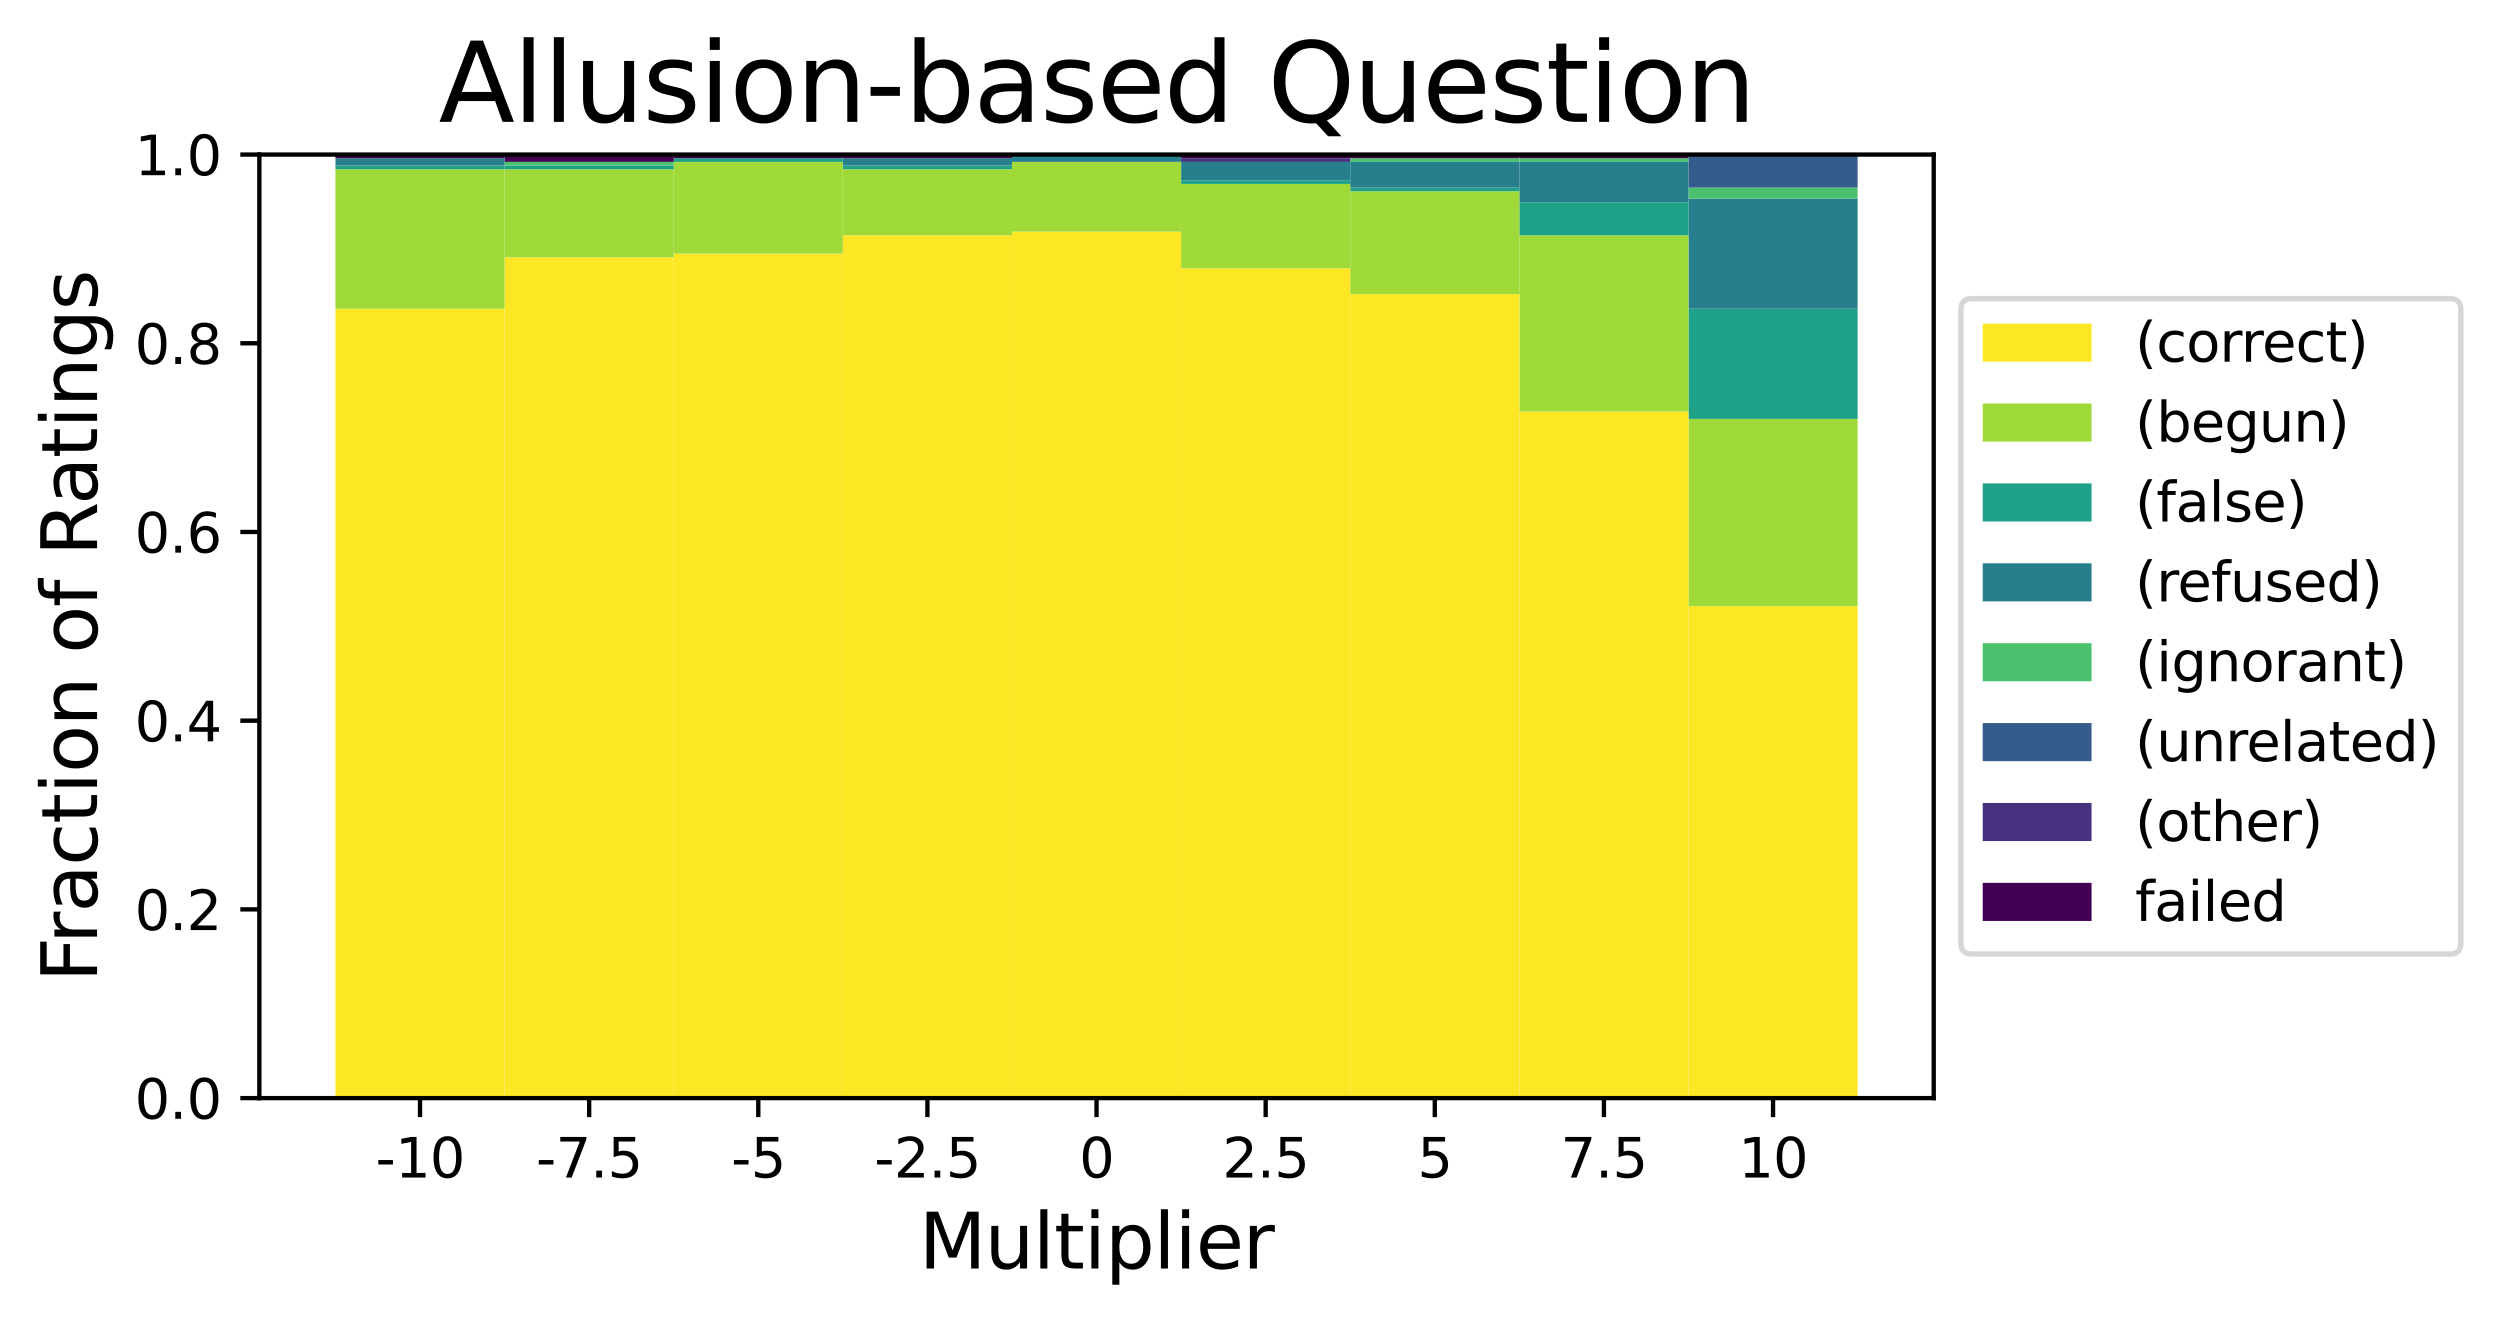 <?xml version="1.0" encoding="utf-8" standalone="no"?>
<!DOCTYPE svg PUBLIC "-//W3C//DTD SVG 1.1//EN"
  "http://www.w3.org/Graphics/SVG/1.1/DTD/svg11.dtd">
<svg xmlns:xlink="http://www.w3.org/1999/xlink" width="459.338pt" height="243.184pt" viewBox="0 0 459.338 243.184" xmlns="http://www.w3.org/2000/svg" version="1.1">
 <defs>
  <style type="text/css">*{stroke-linejoin: round; stroke-linecap: butt}</style>
 </defs>
 <g id="figure_1">
  <g id="patch_1">
   <path d="M 0 243.184 
L 459.338 243.184 
L 459.338 -0 
L 0 -0 
z
" style="fill: #ffffff"/>
  </g>
  <g id="axes_1">
   <g id="patch_2">
    <path d="M 47.653 201.757 
L 355.293 201.757 
L 355.293 28.397 
L 47.653 28.397 
z
" style="fill: #ffffff"/>
   </g>
   <g id="patch_3">
    <path d="M 310.234 201.757 
L 341.309 201.757 
L 341.309 111.367 
L 310.234 111.367 
z
" clip-path="url(#p45d2445837)" style="fill: #fde725"/>
   </g>
   <g id="patch_4">
    <path d="M 310.234 111.367 
L 341.309 111.367 
L 341.309 76.965 
L 310.234 76.965 
z
" clip-path="url(#p45d2445837)" style="fill: #a0da39"/>
   </g>
   <g id="patch_5">
    <path d="M 310.234 76.965 
L 341.309 76.965 
L 341.309 56.728 
L 310.234 56.728 
z
" clip-path="url(#p45d2445837)" style="fill: #1fa187"/>
   </g>
   <g id="patch_6">
    <path d="M 310.234 56.728 
L 341.309 56.728 
L 341.309 36.492 
L 310.234 36.492 
z
" clip-path="url(#p45d2445837)" style="fill: #277f8e"/>
   </g>
   <g id="patch_7">
    <path d="M 310.234 36.492 
L 341.309 36.492 
L 341.309 34.468 
L 310.234 34.468 
z
" clip-path="url(#p45d2445837)" style="fill: #4ac16d"/>
   </g>
   <g id="patch_8">
    <path d="M 310.234 34.468 
L 341.309 34.468 
L 341.309 28.397 
L 310.234 28.397 
z
" clip-path="url(#p45d2445837)" style="fill: #365c8d"/>
   </g>
   <g id="patch_9">
    <path d="M 310.234 28.397 
L 341.309 28.397 
L 341.309 28.397 
L 310.234 28.397 
z
" clip-path="url(#p45d2445837)" style="fill: #46327e"/>
   </g>
   <g id="patch_10">
    <path d="M 310.234 28.397 
L 341.309 28.397 
L 341.309 28.397 
L 310.234 28.397 
z
" clip-path="url(#p45d2445837)" style="fill: #440154"/>
   </g>
   <g id="patch_11">
    <path d="M 279.159 201.757 
L 310.234 201.757 
L 310.234 75.616 
L 279.159 75.616 
z
" clip-path="url(#p45d2445837)" style="fill: #fde725"/>
   </g>
   <g id="patch_12">
    <path d="M 279.159 75.616 
L 310.234 75.616 
L 310.234 43.237 
L 279.159 43.237 
z
" clip-path="url(#p45d2445837)" style="fill: #a0da39"/>
   </g>
   <g id="patch_13">
    <path d="M 279.159 43.237 
L 310.234 43.237 
L 310.234 37.166 
L 279.159 37.166 
z
" clip-path="url(#p45d2445837)" style="fill: #1fa187"/>
   </g>
   <g id="patch_14">
    <path d="M 279.159 37.166 
L 310.234 37.166 
L 310.234 29.746 
L 279.159 29.746 
z
" clip-path="url(#p45d2445837)" style="fill: #277f8e"/>
   </g>
   <g id="patch_15">
    <path d="M 279.159 29.746 
L 310.234 29.746 
L 310.234 29.071 
L 279.159 29.071 
z
" clip-path="url(#p45d2445837)" style="fill: #4ac16d"/>
   </g>
   <g id="patch_16">
    <path d="M 279.159 29.071 
L 310.234 29.071 
L 310.234 29.071 
L 279.159 29.071 
z
" clip-path="url(#p45d2445837)" style="fill: #365c8d"/>
   </g>
   <g id="patch_17">
    <path d="M 279.159 29.071 
L 310.234 29.071 
L 310.234 29.071 
L 279.159 29.071 
z
" clip-path="url(#p45d2445837)" style="fill: #46327e"/>
   </g>
   <g id="patch_18">
    <path d="M 279.159 29.071 
L 310.234 29.071 
L 310.234 28.397 
L 279.159 28.397 
z
" clip-path="url(#p45d2445837)" style="fill: #440154"/>
   </g>
   <g id="patch_19">
    <path d="M 248.085 201.757 
L 279.159 201.757 
L 279.159 54.03 
L 248.085 54.03 
z
" clip-path="url(#p45d2445837)" style="fill: #fde725"/>
   </g>
   <g id="patch_20">
    <path d="M 248.085 54.03 
L 279.159 54.03 
L 279.159 35.142 
L 248.085 35.142 
z
" clip-path="url(#p45d2445837)" style="fill: #a0da39"/>
   </g>
   <g id="patch_21">
    <path d="M 248.085 35.142 
L 279.159 35.142 
L 279.159 34.468 
L 248.085 34.468 
z
" clip-path="url(#p45d2445837)" style="fill: #1fa187"/>
   </g>
   <g id="patch_22">
    <path d="M 248.085 34.468 
L 279.159 34.468 
L 279.159 29.746 
L 248.085 29.746 
z
" clip-path="url(#p45d2445837)" style="fill: #277f8e"/>
   </g>
   <g id="patch_23">
    <path d="M 248.085 29.746 
L 279.159 29.746 
L 279.159 29.071 
L 248.085 29.071 
z
" clip-path="url(#p45d2445837)" style="fill: #4ac16d"/>
   </g>
   <g id="patch_24">
    <path d="M 248.085 29.071 
L 279.159 29.071 
L 279.159 29.071 
L 248.085 29.071 
z
" clip-path="url(#p45d2445837)" style="fill: #365c8d"/>
   </g>
   <g id="patch_25">
    <path d="M 248.085 29.071 
L 279.159 29.071 
L 279.159 29.071 
L 248.085 29.071 
z
" clip-path="url(#p45d2445837)" style="fill: #46327e"/>
   </g>
   <g id="patch_26">
    <path d="M 248.085 29.071 
L 279.159 29.071 
L 279.159 28.397 
L 248.085 28.397 
z
" clip-path="url(#p45d2445837)" style="fill: #440154"/>
   </g>
   <g id="patch_27">
    <path d="M 217.01 201.757 
L 248.085 201.757 
L 248.085 49.308 
L 217.01 49.308 
z
" clip-path="url(#p45d2445837)" style="fill: #fde725"/>
   </g>
   <g id="patch_28">
    <path d="M 217.01 49.308 
L 248.085 49.308 
L 248.085 33.793 
L 217.01 33.793 
z
" clip-path="url(#p45d2445837)" style="fill: #a0da39"/>
   </g>
   <g id="patch_29">
    <path d="M 217.01 33.793 
L 248.085 33.793 
L 248.085 33.119 
L 217.01 33.119 
z
" clip-path="url(#p45d2445837)" style="fill: #1fa187"/>
   </g>
   <g id="patch_30">
    <path d="M 217.01 33.119 
L 248.085 33.119 
L 248.085 29.746 
L 217.01 29.746 
z
" clip-path="url(#p45d2445837)" style="fill: #277f8e"/>
   </g>
   <g id="patch_31">
    <path d="M 217.01 29.746 
L 248.085 29.746 
L 248.085 29.746 
L 217.01 29.746 
z
" clip-path="url(#p45d2445837)" style="fill: #4ac16d"/>
   </g>
   <g id="patch_32">
    <path d="M 217.01 29.746 
L 248.085 29.746 
L 248.085 29.746 
L 217.01 29.746 
z
" clip-path="url(#p45d2445837)" style="fill: #365c8d"/>
   </g>
   <g id="patch_33">
    <path d="M 217.01 29.746 
L 248.085 29.746 
L 248.085 29.071 
L 217.01 29.071 
z
" clip-path="url(#p45d2445837)" style="fill: #46327e"/>
   </g>
   <g id="patch_34">
    <path d="M 217.01 29.071 
L 248.085 29.071 
L 248.085 28.397 
L 217.01 28.397 
z
" clip-path="url(#p45d2445837)" style="fill: #440154"/>
   </g>
   <g id="patch_35">
    <path d="M 185.935 201.757 
L 217.01 201.757 
L 217.01 42.562 
L 185.935 42.562 
z
" clip-path="url(#p45d2445837)" style="fill: #fde725"/>
   </g>
   <g id="patch_36">
    <path d="M 185.935 42.562 
L 217.01 42.562 
L 217.01 29.746 
L 185.935 29.746 
z
" clip-path="url(#p45d2445837)" style="fill: #a0da39"/>
   </g>
   <g id="patch_37">
    <path d="M 185.935 29.746 
L 217.01 29.746 
L 217.01 29.746 
L 185.935 29.746 
z
" clip-path="url(#p45d2445837)" style="fill: #1fa187"/>
   </g>
   <g id="patch_38">
    <path d="M 185.935 29.746 
L 217.01 29.746 
L 217.01 28.397 
L 185.935 28.397 
z
" clip-path="url(#p45d2445837)" style="fill: #277f8e"/>
   </g>
   <g id="patch_39">
    <path d="M 185.935 28.397 
L 217.01 28.397 
L 217.01 28.397 
L 185.935 28.397 
z
" clip-path="url(#p45d2445837)" style="fill: #4ac16d"/>
   </g>
   <g id="patch_40">
    <path d="M 185.935 28.397 
L 217.01 28.397 
L 217.01 28.397 
L 185.935 28.397 
z
" clip-path="url(#p45d2445837)" style="fill: #365c8d"/>
   </g>
   <g id="patch_41">
    <path d="M 185.935 28.397 
L 217.01 28.397 
L 217.01 28.397 
L 185.935 28.397 
z
" clip-path="url(#p45d2445837)" style="fill: #46327e"/>
   </g>
   <g id="patch_42">
    <path d="M 185.935 28.397 
L 217.01 28.397 
L 217.01 28.397 
L 185.935 28.397 
z
" clip-path="url(#p45d2445837)" style="fill: #440154"/>
   </g>
   <g id="patch_43">
    <path d="M 154.86 201.757 
L 185.935 201.757 
L 185.935 43.237 
L 154.86 43.237 
z
" clip-path="url(#p45d2445837)" style="fill: #fde725"/>
   </g>
   <g id="patch_44">
    <path d="M 154.86 43.237 
L 185.935 43.237 
L 185.935 31.095 
L 154.86 31.095 
z
" clip-path="url(#p45d2445837)" style="fill: #a0da39"/>
   </g>
   <g id="patch_45">
    <path d="M 154.86 31.095 
L 185.935 31.095 
L 185.935 30.421 
L 154.86 30.421 
z
" clip-path="url(#p45d2445837)" style="fill: #1fa187"/>
   </g>
   <g id="patch_46">
    <path d="M 154.86 30.421 
L 185.935 30.421 
L 185.935 29.071 
L 154.86 29.071 
z
" clip-path="url(#p45d2445837)" style="fill: #277f8e"/>
   </g>
   <g id="patch_47">
    <path d="M 154.86 29.071 
L 185.935 29.071 
L 185.935 29.071 
L 154.86 29.071 
z
" clip-path="url(#p45d2445837)" style="fill: #4ac16d"/>
   </g>
   <g id="patch_48">
    <path d="M 154.86 29.071 
L 185.935 29.071 
L 185.935 29.071 
L 154.86 29.071 
z
" clip-path="url(#p45d2445837)" style="fill: #365c8d"/>
   </g>
   <g id="patch_49">
    <path d="M 154.86 29.071 
L 185.935 29.071 
L 185.935 29.071 
L 154.86 29.071 
z
" clip-path="url(#p45d2445837)" style="fill: #46327e"/>
   </g>
   <g id="patch_50">
    <path d="M 154.86 29.071 
L 185.935 29.071 
L 185.935 28.397 
L 154.86 28.397 
z
" clip-path="url(#p45d2445837)" style="fill: #440154"/>
   </g>
   <g id="patch_51">
    <path d="M 123.786 201.757 
L 154.86 201.757 
L 154.86 46.61 
L 123.786 46.61 
z
" clip-path="url(#p45d2445837)" style="fill: #fde725"/>
   </g>
   <g id="patch_52">
    <path d="M 123.786 46.61 
L 154.86 46.61 
L 154.86 29.746 
L 123.786 29.746 
z
" clip-path="url(#p45d2445837)" style="fill: #a0da39"/>
   </g>
   <g id="patch_53">
    <path d="M 123.786 29.746 
L 154.86 29.746 
L 154.86 29.071 
L 123.786 29.071 
z
" clip-path="url(#p45d2445837)" style="fill: #1fa187"/>
   </g>
   <g id="patch_54">
    <path d="M 123.786 29.071 
L 154.86 29.071 
L 154.86 29.071 
L 123.786 29.071 
z
" clip-path="url(#p45d2445837)" style="fill: #277f8e"/>
   </g>
   <g id="patch_55">
    <path d="M 123.786 29.071 
L 154.86 29.071 
L 154.86 29.071 
L 123.786 29.071 
z
" clip-path="url(#p45d2445837)" style="fill: #4ac16d"/>
   </g>
   <g id="patch_56">
    <path d="M 123.786 29.071 
L 154.86 29.071 
L 154.86 29.071 
L 123.786 29.071 
z
" clip-path="url(#p45d2445837)" style="fill: #365c8d"/>
   </g>
   <g id="patch_57">
    <path d="M 123.786 29.071 
L 154.86 29.071 
L 154.86 29.071 
L 123.786 29.071 
z
" clip-path="url(#p45d2445837)" style="fill: #46327e"/>
   </g>
   <g id="patch_58">
    <path d="M 123.786 29.071 
L 154.86 29.071 
L 154.86 28.397 
L 123.786 28.397 
z
" clip-path="url(#p45d2445837)" style="fill: #440154"/>
   </g>
   <g id="patch_59">
    <path d="M 92.711 201.757 
L 123.786 201.757 
L 123.786 47.284 
L 92.711 47.284 
z
" clip-path="url(#p45d2445837)" style="fill: #fde725"/>
   </g>
   <g id="patch_60">
    <path d="M 92.711 47.284 
L 123.786 47.284 
L 123.786 31.095 
L 92.711 31.095 
z
" clip-path="url(#p45d2445837)" style="fill: #a0da39"/>
   </g>
   <g id="patch_61">
    <path d="M 92.711 31.095 
L 123.786 31.095 
L 123.786 30.421 
L 92.711 30.421 
z
" clip-path="url(#p45d2445837)" style="fill: #1fa187"/>
   </g>
   <g id="patch_62">
    <path d="M 92.711 30.421 
L 123.786 30.421 
L 123.786 30.421 
L 92.711 30.421 
z
" clip-path="url(#p45d2445837)" style="fill: #277f8e"/>
   </g>
   <g id="patch_63">
    <path d="M 92.711 30.421 
L 123.786 30.421 
L 123.786 29.746 
L 92.711 29.746 
z
" clip-path="url(#p45d2445837)" style="fill: #4ac16d"/>
   </g>
   <g id="patch_64">
    <path d="M 92.711 29.746 
L 123.786 29.746 
L 123.786 29.746 
L 92.711 29.746 
z
" clip-path="url(#p45d2445837)" style="fill: #365c8d"/>
   </g>
   <g id="patch_65">
    <path d="M 92.711 29.746 
L 123.786 29.746 
L 123.786 29.746 
L 92.711 29.746 
z
" clip-path="url(#p45d2445837)" style="fill: #46327e"/>
   </g>
   <g id="patch_66">
    <path d="M 92.711 29.746 
L 123.786 29.746 
L 123.786 28.397 
L 92.711 28.397 
z
" clip-path="url(#p45d2445837)" style="fill: #440154"/>
   </g>
   <g id="patch_67">
    <path d="M 61.636 201.757 
L 92.711 201.757 
L 92.711 56.728 
L 61.636 56.728 
z
" clip-path="url(#p45d2445837)" style="fill: #fde725"/>
   </g>
   <g id="patch_68">
    <path d="M 61.636 56.728 
L 92.711 56.728 
L 92.711 31.095 
L 61.636 31.095 
z
" clip-path="url(#p45d2445837)" style="fill: #a0da39"/>
   </g>
   <g id="patch_69">
    <path d="M 61.636 31.095 
L 92.711 31.095 
L 92.711 30.421 
L 61.636 30.421 
z
" clip-path="url(#p45d2445837)" style="fill: #1fa187"/>
   </g>
   <g id="patch_70">
    <path d="M 61.636 30.421 
L 92.711 30.421 
L 92.711 29.071 
L 61.636 29.071 
z
" clip-path="url(#p45d2445837)" style="fill: #277f8e"/>
   </g>
   <g id="patch_71">
    <path d="M 61.636 29.071 
L 92.711 29.071 
L 92.711 29.071 
L 61.636 29.071 
z
" clip-path="url(#p45d2445837)" style="fill: #4ac16d"/>
   </g>
   <g id="patch_72">
    <path d="M 61.636 29.071 
L 92.711 29.071 
L 92.711 29.071 
L 61.636 29.071 
z
" clip-path="url(#p45d2445837)" style="fill: #365c8d"/>
   </g>
   <g id="patch_73">
    <path d="M 61.636 29.071 
L 92.711 29.071 
L 92.711 29.071 
L 61.636 29.071 
z
" clip-path="url(#p45d2445837)" style="fill: #46327e"/>
   </g>
   <g id="patch_74">
    <path d="M 61.636 29.071 
L 92.711 29.071 
L 92.711 28.397 
L 61.636 28.397 
z
" clip-path="url(#p45d2445837)" style="fill: #440154"/>
   </g>
   <g id="matplotlib.axis_1">
    <g id="xtick_1">
     <g id="line2d_1">
      <defs>
       <path id="m45c6d46eba" d="M 0 0 
L 0 3.5 
" style="stroke: #000000; stroke-width: 0.8"/>
      </defs>
      <g>
       <use xlink:href="#m45c6d46eba" x="77.174" y="201.757" style="stroke: #000000; stroke-width: 0.8"/>
      </g>
     </g>
     <g id="text_1">
      <!-- -10 -->
      <g transform="translate(69.007 216.355) scale(0.1 -0.1)">
       <defs>
        <path id="DejaVuSans-2d" d="M 313 2009 
L 1997 2009 
L 1997 1497 
L 313 1497 
L 313 2009 
z
" transform="scale(0.016)"/>
        <path id="DejaVuSans-31" d="M 794 531 
L 1825 531 
L 1825 4091 
L 703 3866 
L 703 4441 
L 1819 4666 
L 2450 4666 
L 2450 531 
L 3481 531 
L 3481 0 
L 794 0 
L 794 531 
z
" transform="scale(0.016)"/>
        <path id="DejaVuSans-30" d="M 2034 4250 
Q 1547 4250 1301 3770 
Q 1056 3291 1056 2328 
Q 1056 1369 1301 889 
Q 1547 409 2034 409 
Q 2525 409 2770 889 
Q 3016 1369 3016 2328 
Q 3016 3291 2770 3770 
Q 2525 4250 2034 4250 
z
M 2034 4750 
Q 2819 4750 3233 4129 
Q 3647 3509 3647 2328 
Q 3647 1150 3233 529 
Q 2819 -91 2034 -91 
Q 1250 -91 836 529 
Q 422 1150 422 2328 
Q 422 3509 836 4129 
Q 1250 4750 2034 4750 
z
" transform="scale(0.016)"/>
       </defs>
       <use xlink:href="#DejaVuSans-2d"/>
       <use xlink:href="#DejaVuSans-31" x="36.084"/>
       <use xlink:href="#DejaVuSans-30" x="99.707"/>
      </g>
     </g>
    </g>
    <g id="xtick_2">
     <g id="line2d_2">
      <g>
       <use xlink:href="#m45c6d46eba" x="108.248" y="201.757" style="stroke: #000000; stroke-width: 0.8"/>
      </g>
     </g>
     <g id="text_2">
      <!-- -7.5 -->
      <g transform="translate(98.493 216.355) scale(0.1 -0.1)">
       <defs>
        <path id="DejaVuSans-37" d="M 525 4666 
L 3525 4666 
L 3525 4397 
L 1831 0 
L 1172 0 
L 2766 4134 
L 525 4134 
L 525 4666 
z
" transform="scale(0.016)"/>
        <path id="DejaVuSans-2e" d="M 684 794 
L 1344 794 
L 1344 0 
L 684 0 
L 684 794 
z
" transform="scale(0.016)"/>
        <path id="DejaVuSans-35" d="M 691 4666 
L 3169 4666 
L 3169 4134 
L 1269 4134 
L 1269 2991 
Q 1406 3038 1543 3061 
Q 1681 3084 1819 3084 
Q 2600 3084 3056 2656 
Q 3513 2228 3513 1497 
Q 3513 744 3044 326 
Q 2575 -91 1722 -91 
Q 1428 -91 1123 -41 
Q 819 9 494 109 
L 494 744 
Q 775 591 1075 516 
Q 1375 441 1709 441 
Q 2250 441 2565 725 
Q 2881 1009 2881 1497 
Q 2881 1984 2565 2268 
Q 2250 2553 1709 2553 
Q 1456 2553 1204 2497 
Q 953 2441 691 2322 
L 691 4666 
z
" transform="scale(0.016)"/>
       </defs>
       <use xlink:href="#DejaVuSans-2d"/>
       <use xlink:href="#DejaVuSans-37" x="36.084"/>
       <use xlink:href="#DejaVuSans-2e" x="99.707"/>
       <use xlink:href="#DejaVuSans-35" x="131.494"/>
      </g>
     </g>
    </g>
    <g id="xtick_3">
     <g id="line2d_3">
      <g>
       <use xlink:href="#m45c6d46eba" x="139.323" y="201.757" style="stroke: #000000; stroke-width: 0.8"/>
      </g>
     </g>
     <g id="text_3">
      <!-- -5 -->
      <g transform="translate(134.338 216.355) scale(0.1 -0.1)">
       <use xlink:href="#DejaVuSans-2d"/>
       <use xlink:href="#DejaVuSans-35" x="36.084"/>
      </g>
     </g>
    </g>
    <g id="xtick_4">
     <g id="line2d_4">
      <g>
       <use xlink:href="#m45c6d46eba" x="170.398" y="201.757" style="stroke: #000000; stroke-width: 0.8"/>
      </g>
     </g>
     <g id="text_4">
      <!-- -2.5 -->
      <g transform="translate(160.642 216.355) scale(0.1 -0.1)">
       <defs>
        <path id="DejaVuSans-32" d="M 1228 531 
L 3431 531 
L 3431 0 
L 469 0 
L 469 531 
Q 828 903 1448 1529 
Q 2069 2156 2228 2338 
Q 2531 2678 2651 2914 
Q 2772 3150 2772 3378 
Q 2772 3750 2511 3984 
Q 2250 4219 1831 4219 
Q 1534 4219 1204 4116 
Q 875 4013 500 3803 
L 500 4441 
Q 881 4594 1212 4672 
Q 1544 4750 1819 4750 
Q 2544 4750 2975 4387 
Q 3406 4025 3406 3419 
Q 3406 3131 3298 2873 
Q 3191 2616 2906 2266 
Q 2828 2175 2409 1742 
Q 1991 1309 1228 531 
z
" transform="scale(0.016)"/>
       </defs>
       <use xlink:href="#DejaVuSans-2d"/>
       <use xlink:href="#DejaVuSans-32" x="36.084"/>
       <use xlink:href="#DejaVuSans-2e" x="99.707"/>
       <use xlink:href="#DejaVuSans-35" x="131.494"/>
      </g>
     </g>
    </g>
    <g id="xtick_5">
     <g id="line2d_5">
      <g>
       <use xlink:href="#m45c6d46eba" x="201.472" y="201.757" style="stroke: #000000; stroke-width: 0.8"/>
      </g>
     </g>
     <g id="text_5">
      <!-- 0 -->
      <g transform="translate(198.291 216.355) scale(0.1 -0.1)">
       <use xlink:href="#DejaVuSans-30"/>
      </g>
     </g>
    </g>
    <g id="xtick_6">
     <g id="line2d_6">
      <g>
       <use xlink:href="#m45c6d46eba" x="232.547" y="201.757" style="stroke: #000000; stroke-width: 0.8"/>
      </g>
     </g>
     <g id="text_6">
      <!-- 2.5 -->
      <g transform="translate(224.596 216.355) scale(0.1 -0.1)">
       <use xlink:href="#DejaVuSans-32"/>
       <use xlink:href="#DejaVuSans-2e" x="63.623"/>
       <use xlink:href="#DejaVuSans-35" x="95.41"/>
      </g>
     </g>
    </g>
    <g id="xtick_7">
     <g id="line2d_7">
      <g>
       <use xlink:href="#m45c6d46eba" x="263.622" y="201.757" style="stroke: #000000; stroke-width: 0.8"/>
      </g>
     </g>
     <g id="text_7">
      <!-- 5 -->
      <g transform="translate(260.441 216.355) scale(0.1 -0.1)">
       <use xlink:href="#DejaVuSans-35"/>
      </g>
     </g>
    </g>
    <g id="xtick_8">
     <g id="line2d_8">
      <g>
       <use xlink:href="#m45c6d46eba" x="294.697" y="201.757" style="stroke: #000000; stroke-width: 0.8"/>
      </g>
     </g>
     <g id="text_8">
      <!-- 7.5 -->
      <g transform="translate(286.745 216.355) scale(0.1 -0.1)">
       <use xlink:href="#DejaVuSans-37"/>
       <use xlink:href="#DejaVuSans-2e" x="63.623"/>
       <use xlink:href="#DejaVuSans-35" x="95.41"/>
      </g>
     </g>
    </g>
    <g id="xtick_9">
     <g id="line2d_9">
      <g>
       <use xlink:href="#m45c6d46eba" x="325.771" y="201.757" style="stroke: #000000; stroke-width: 0.8"/>
      </g>
     </g>
     <g id="text_9">
      <!-- 10 -->
      <g transform="translate(319.409 216.355) scale(0.1 -0.1)">
       <use xlink:href="#DejaVuSans-31"/>
       <use xlink:href="#DejaVuSans-30" x="63.623"/>
      </g>
     </g>
    </g>
    <g id="text_10">
     <!-- Multiplier -->
     <g transform="translate(168.845 233.073) scale(0.14 -0.14)">
      <defs>
       <path id="DejaVuSans-4d" d="M 628 4666 
L 1569 4666 
L 2759 1491 
L 3956 4666 
L 4897 4666 
L 4897 0 
L 4281 0 
L 4281 4097 
L 3078 897 
L 2444 897 
L 1241 4097 
L 1241 0 
L 628 0 
L 628 4666 
z
" transform="scale(0.016)"/>
       <path id="DejaVuSans-75" d="M 544 1381 
L 544 3500 
L 1119 3500 
L 1119 1403 
Q 1119 906 1312 657 
Q 1506 409 1894 409 
Q 2359 409 2629 706 
Q 2900 1003 2900 1516 
L 2900 3500 
L 3475 3500 
L 3475 0 
L 2900 0 
L 2900 538 
Q 2691 219 2414 64 
Q 2138 -91 1772 -91 
Q 1169 -91 856 284 
Q 544 659 544 1381 
z
M 1991 3584 
L 1991 3584 
z
" transform="scale(0.016)"/>
       <path id="DejaVuSans-6c" d="M 603 4863 
L 1178 4863 
L 1178 0 
L 603 0 
L 603 4863 
z
" transform="scale(0.016)"/>
       <path id="DejaVuSans-74" d="M 1172 4494 
L 1172 3500 
L 2356 3500 
L 2356 3053 
L 1172 3053 
L 1172 1153 
Q 1172 725 1289 603 
Q 1406 481 1766 481 
L 2356 481 
L 2356 0 
L 1766 0 
Q 1100 0 847 248 
Q 594 497 594 1153 
L 594 3053 
L 172 3053 
L 172 3500 
L 594 3500 
L 594 4494 
L 1172 4494 
z
" transform="scale(0.016)"/>
       <path id="DejaVuSans-69" d="M 603 3500 
L 1178 3500 
L 1178 0 
L 603 0 
L 603 3500 
z
M 603 4863 
L 1178 4863 
L 1178 4134 
L 603 4134 
L 603 4863 
z
" transform="scale(0.016)"/>
       <path id="DejaVuSans-70" d="M 1159 525 
L 1159 -1331 
L 581 -1331 
L 581 3500 
L 1159 3500 
L 1159 2969 
Q 1341 3281 1617 3432 
Q 1894 3584 2278 3584 
Q 2916 3584 3314 3078 
Q 3713 2572 3713 1747 
Q 3713 922 3314 415 
Q 2916 -91 2278 -91 
Q 1894 -91 1617 61 
Q 1341 213 1159 525 
z
M 3116 1747 
Q 3116 2381 2855 2742 
Q 2594 3103 2138 3103 
Q 1681 3103 1420 2742 
Q 1159 2381 1159 1747 
Q 1159 1113 1420 752 
Q 1681 391 2138 391 
Q 2594 391 2855 752 
Q 3116 1113 3116 1747 
z
" transform="scale(0.016)"/>
       <path id="DejaVuSans-65" d="M 3597 1894 
L 3597 1613 
L 953 1613 
Q 991 1019 1311 708 
Q 1631 397 2203 397 
Q 2534 397 2845 478 
Q 3156 559 3463 722 
L 3463 178 
Q 3153 47 2828 -22 
Q 2503 -91 2169 -91 
Q 1331 -91 842 396 
Q 353 884 353 1716 
Q 353 2575 817 3079 
Q 1281 3584 2069 3584 
Q 2775 3584 3186 3129 
Q 3597 2675 3597 1894 
z
M 3022 2063 
Q 3016 2534 2758 2815 
Q 2500 3097 2075 3097 
Q 1594 3097 1305 2825 
Q 1016 2553 972 2059 
L 3022 2063 
z
" transform="scale(0.016)"/>
       <path id="DejaVuSans-72" d="M 2631 2963 
Q 2534 3019 2420 3045 
Q 2306 3072 2169 3072 
Q 1681 3072 1420 2755 
Q 1159 2438 1159 1844 
L 1159 0 
L 581 0 
L 581 3500 
L 1159 3500 
L 1159 2956 
Q 1341 3275 1631 3429 
Q 1922 3584 2338 3584 
Q 2397 3584 2469 3576 
Q 2541 3569 2628 3553 
L 2631 2963 
z
" transform="scale(0.016)"/>
      </defs>
      <use xlink:href="#DejaVuSans-4d"/>
      <use xlink:href="#DejaVuSans-75" x="86.279"/>
      <use xlink:href="#DejaVuSans-6c" x="149.658"/>
      <use xlink:href="#DejaVuSans-74" x="177.441"/>
      <use xlink:href="#DejaVuSans-69" x="216.65"/>
      <use xlink:href="#DejaVuSans-70" x="244.434"/>
      <use xlink:href="#DejaVuSans-6c" x="307.91"/>
      <use xlink:href="#DejaVuSans-69" x="335.693"/>
      <use xlink:href="#DejaVuSans-65" x="363.477"/>
      <use xlink:href="#DejaVuSans-72" x="425"/>
     </g>
    </g>
   </g>
   <g id="matplotlib.axis_2">
    <g id="ytick_1">
     <g id="line2d_10">
      <defs>
       <path id="m91168d4979" d="M 0 0 
L -3.5 0 
" style="stroke: #000000; stroke-width: 0.8"/>
      </defs>
      <g>
       <use xlink:href="#m91168d4979" x="47.653" y="201.757" style="stroke: #000000; stroke-width: 0.8"/>
      </g>
     </g>
     <g id="text_11">
      <!-- 0.0 -->
      <g transform="translate(24.749 205.556) scale(0.1 -0.1)">
       <use xlink:href="#DejaVuSans-30"/>
       <use xlink:href="#DejaVuSans-2e" x="63.623"/>
       <use xlink:href="#DejaVuSans-30" x="95.41"/>
      </g>
     </g>
    </g>
    <g id="ytick_2">
     <g id="line2d_11">
      <g>
       <use xlink:href="#m91168d4979" x="47.653" y="167.085" style="stroke: #000000; stroke-width: 0.8"/>
      </g>
     </g>
     <g id="text_12">
      <!-- 0.2 -->
      <g transform="translate(24.749 170.884) scale(0.1 -0.1)">
       <use xlink:href="#DejaVuSans-30"/>
       <use xlink:href="#DejaVuSans-2e" x="63.623"/>
       <use xlink:href="#DejaVuSans-32" x="95.41"/>
      </g>
     </g>
    </g>
    <g id="ytick_3">
     <g id="line2d_12">
      <g>
       <use xlink:href="#m91168d4979" x="47.653" y="132.413" style="stroke: #000000; stroke-width: 0.8"/>
      </g>
     </g>
     <g id="text_13">
      <!-- 0.4 -->
      <g transform="translate(24.749 136.212) scale(0.1 -0.1)">
       <defs>
        <path id="DejaVuSans-34" d="M 2419 4116 
L 825 1625 
L 2419 1625 
L 2419 4116 
z
M 2253 4666 
L 3047 4666 
L 3047 1625 
L 3713 1625 
L 3713 1100 
L 3047 1100 
L 3047 0 
L 2419 0 
L 2419 1100 
L 313 1100 
L 313 1709 
L 2253 4666 
z
" transform="scale(0.016)"/>
       </defs>
       <use xlink:href="#DejaVuSans-30"/>
       <use xlink:href="#DejaVuSans-2e" x="63.623"/>
       <use xlink:href="#DejaVuSans-34" x="95.41"/>
      </g>
     </g>
    </g>
    <g id="ytick_4">
     <g id="line2d_13">
      <g>
       <use xlink:href="#m91168d4979" x="47.653" y="97.741" style="stroke: #000000; stroke-width: 0.8"/>
      </g>
     </g>
     <g id="text_14">
      <!-- 0.6 -->
      <g transform="translate(24.749 101.54) scale(0.1 -0.1)">
       <defs>
        <path id="DejaVuSans-36" d="M 2113 2584 
Q 1688 2584 1439 2293 
Q 1191 2003 1191 1497 
Q 1191 994 1439 701 
Q 1688 409 2113 409 
Q 2538 409 2786 701 
Q 3034 994 3034 1497 
Q 3034 2003 2786 2293 
Q 2538 2584 2113 2584 
z
M 3366 4563 
L 3366 3988 
Q 3128 4100 2886 4159 
Q 2644 4219 2406 4219 
Q 1781 4219 1451 3797 
Q 1122 3375 1075 2522 
Q 1259 2794 1537 2939 
Q 1816 3084 2150 3084 
Q 2853 3084 3261 2657 
Q 3669 2231 3669 1497 
Q 3669 778 3244 343 
Q 2819 -91 2113 -91 
Q 1303 -91 875 529 
Q 447 1150 447 2328 
Q 447 3434 972 4092 
Q 1497 4750 2381 4750 
Q 2619 4750 2861 4703 
Q 3103 4656 3366 4563 
z
" transform="scale(0.016)"/>
       </defs>
       <use xlink:href="#DejaVuSans-30"/>
       <use xlink:href="#DejaVuSans-2e" x="63.623"/>
       <use xlink:href="#DejaVuSans-36" x="95.41"/>
      </g>
     </g>
    </g>
    <g id="ytick_5">
     <g id="line2d_14">
      <g>
       <use xlink:href="#m91168d4979" x="47.653" y="63.069" style="stroke: #000000; stroke-width: 0.8"/>
      </g>
     </g>
     <g id="text_15">
      <!-- 0.8 -->
      <g transform="translate(24.749 66.868) scale(0.1 -0.1)">
       <defs>
        <path id="DejaVuSans-38" d="M 2034 2216 
Q 1584 2216 1326 1975 
Q 1069 1734 1069 1313 
Q 1069 891 1326 650 
Q 1584 409 2034 409 
Q 2484 409 2743 651 
Q 3003 894 3003 1313 
Q 3003 1734 2745 1975 
Q 2488 2216 2034 2216 
z
M 1403 2484 
Q 997 2584 770 2862 
Q 544 3141 544 3541 
Q 544 4100 942 4425 
Q 1341 4750 2034 4750 
Q 2731 4750 3128 4425 
Q 3525 4100 3525 3541 
Q 3525 3141 3298 2862 
Q 3072 2584 2669 2484 
Q 3125 2378 3379 2068 
Q 3634 1759 3634 1313 
Q 3634 634 3220 271 
Q 2806 -91 2034 -91 
Q 1263 -91 848 271 
Q 434 634 434 1313 
Q 434 1759 690 2068 
Q 947 2378 1403 2484 
z
M 1172 3481 
Q 1172 3119 1398 2916 
Q 1625 2713 2034 2713 
Q 2441 2713 2670 2916 
Q 2900 3119 2900 3481 
Q 2900 3844 2670 4047 
Q 2441 4250 2034 4250 
Q 1625 4250 1398 4047 
Q 1172 3844 1172 3481 
z
" transform="scale(0.016)"/>
       </defs>
       <use xlink:href="#DejaVuSans-30"/>
       <use xlink:href="#DejaVuSans-2e" x="63.623"/>
       <use xlink:href="#DejaVuSans-38" x="95.41"/>
      </g>
     </g>
    </g>
    <g id="ytick_6">
     <g id="line2d_15">
      <g>
       <use xlink:href="#m91168d4979" x="47.653" y="28.397" style="stroke: #000000; stroke-width: 0.8"/>
      </g>
     </g>
     <g id="text_16">
      <!-- 1.0 -->
      <g transform="translate(24.749 32.196) scale(0.1 -0.1)">
       <use xlink:href="#DejaVuSans-31"/>
       <use xlink:href="#DejaVuSans-2e" x="63.623"/>
       <use xlink:href="#DejaVuSans-30" x="95.41"/>
      </g>
     </g>
    </g>
    <g id="text_17">
     <!-- Fraction of Ratings -->
     <g transform="translate(17.838 180.428) rotate(-90) scale(0.14 -0.14)">
      <defs>
       <path id="DejaVuSans-46" d="M 628 4666 
L 3309 4666 
L 3309 4134 
L 1259 4134 
L 1259 2759 
L 3109 2759 
L 3109 2228 
L 1259 2228 
L 1259 0 
L 628 0 
L 628 4666 
z
" transform="scale(0.016)"/>
       <path id="DejaVuSans-61" d="M 2194 1759 
Q 1497 1759 1228 1600 
Q 959 1441 959 1056 
Q 959 750 1161 570 
Q 1363 391 1709 391 
Q 2188 391 2477 730 
Q 2766 1069 2766 1631 
L 2766 1759 
L 2194 1759 
z
M 3341 1997 
L 3341 0 
L 2766 0 
L 2766 531 
Q 2569 213 2275 61 
Q 1981 -91 1556 -91 
Q 1019 -91 701 211 
Q 384 513 384 1019 
Q 384 1609 779 1909 
Q 1175 2209 1959 2209 
L 2766 2209 
L 2766 2266 
Q 2766 2663 2505 2880 
Q 2244 3097 1772 3097 
Q 1472 3097 1187 3025 
Q 903 2953 641 2809 
L 641 3341 
Q 956 3463 1253 3523 
Q 1550 3584 1831 3584 
Q 2591 3584 2966 3190 
Q 3341 2797 3341 1997 
z
" transform="scale(0.016)"/>
       <path id="DejaVuSans-63" d="M 3122 3366 
L 3122 2828 
Q 2878 2963 2633 3030 
Q 2388 3097 2138 3097 
Q 1578 3097 1268 2742 
Q 959 2388 959 1747 
Q 959 1106 1268 751 
Q 1578 397 2138 397 
Q 2388 397 2633 464 
Q 2878 531 3122 666 
L 3122 134 
Q 2881 22 2623 -34 
Q 2366 -91 2075 -91 
Q 1284 -91 818 406 
Q 353 903 353 1747 
Q 353 2603 823 3093 
Q 1294 3584 2113 3584 
Q 2378 3584 2631 3529 
Q 2884 3475 3122 3366 
z
" transform="scale(0.016)"/>
       <path id="DejaVuSans-6f" d="M 1959 3097 
Q 1497 3097 1228 2736 
Q 959 2375 959 1747 
Q 959 1119 1226 758 
Q 1494 397 1959 397 
Q 2419 397 2687 759 
Q 2956 1122 2956 1747 
Q 2956 2369 2687 2733 
Q 2419 3097 1959 3097 
z
M 1959 3584 
Q 2709 3584 3137 3096 
Q 3566 2609 3566 1747 
Q 3566 888 3137 398 
Q 2709 -91 1959 -91 
Q 1206 -91 779 398 
Q 353 888 353 1747 
Q 353 2609 779 3096 
Q 1206 3584 1959 3584 
z
" transform="scale(0.016)"/>
       <path id="DejaVuSans-6e" d="M 3513 2113 
L 3513 0 
L 2938 0 
L 2938 2094 
Q 2938 2591 2744 2837 
Q 2550 3084 2163 3084 
Q 1697 3084 1428 2787 
Q 1159 2491 1159 1978 
L 1159 0 
L 581 0 
L 581 3500 
L 1159 3500 
L 1159 2956 
Q 1366 3272 1645 3428 
Q 1925 3584 2291 3584 
Q 2894 3584 3203 3211 
Q 3513 2838 3513 2113 
z
" transform="scale(0.016)"/>
       <path id="DejaVuSans-20" transform="scale(0.016)"/>
       <path id="DejaVuSans-66" d="M 2375 4863 
L 2375 4384 
L 1825 4384 
Q 1516 4384 1395 4259 
Q 1275 4134 1275 3809 
L 1275 3500 
L 2222 3500 
L 2222 3053 
L 1275 3053 
L 1275 0 
L 697 0 
L 697 3053 
L 147 3053 
L 147 3500 
L 697 3500 
L 697 3744 
Q 697 4328 969 4595 
Q 1241 4863 1831 4863 
L 2375 4863 
z
" transform="scale(0.016)"/>
       <path id="DejaVuSans-52" d="M 2841 2188 
Q 3044 2119 3236 1894 
Q 3428 1669 3622 1275 
L 4263 0 
L 3584 0 
L 2988 1197 
Q 2756 1666 2539 1819 
Q 2322 1972 1947 1972 
L 1259 1972 
L 1259 0 
L 628 0 
L 628 4666 
L 2053 4666 
Q 2853 4666 3247 4331 
Q 3641 3997 3641 3322 
Q 3641 2881 3436 2590 
Q 3231 2300 2841 2188 
z
M 1259 4147 
L 1259 2491 
L 2053 2491 
Q 2509 2491 2742 2702 
Q 2975 2913 2975 3322 
Q 2975 3731 2742 3939 
Q 2509 4147 2053 4147 
L 1259 4147 
z
" transform="scale(0.016)"/>
       <path id="DejaVuSans-67" d="M 2906 1791 
Q 2906 2416 2648 2759 
Q 2391 3103 1925 3103 
Q 1463 3103 1205 2759 
Q 947 2416 947 1791 
Q 947 1169 1205 825 
Q 1463 481 1925 481 
Q 2391 481 2648 825 
Q 2906 1169 2906 1791 
z
M 3481 434 
Q 3481 -459 3084 -895 
Q 2688 -1331 1869 -1331 
Q 1566 -1331 1297 -1286 
Q 1028 -1241 775 -1147 
L 775 -588 
Q 1028 -725 1275 -790 
Q 1522 -856 1778 -856 
Q 2344 -856 2625 -561 
Q 2906 -266 2906 331 
L 2906 616 
Q 2728 306 2450 153 
Q 2172 0 1784 0 
Q 1141 0 747 490 
Q 353 981 353 1791 
Q 353 2603 747 3093 
Q 1141 3584 1784 3584 
Q 2172 3584 2450 3431 
Q 2728 3278 2906 2969 
L 2906 3500 
L 3481 3500 
L 3481 434 
z
" transform="scale(0.016)"/>
       <path id="DejaVuSans-73" d="M 2834 3397 
L 2834 2853 
Q 2591 2978 2328 3040 
Q 2066 3103 1784 3103 
Q 1356 3103 1142 2972 
Q 928 2841 928 2578 
Q 928 2378 1081 2264 
Q 1234 2150 1697 2047 
L 1894 2003 
Q 2506 1872 2764 1633 
Q 3022 1394 3022 966 
Q 3022 478 2636 193 
Q 2250 -91 1575 -91 
Q 1294 -91 989 -36 
Q 684 19 347 128 
L 347 722 
Q 666 556 975 473 
Q 1284 391 1588 391 
Q 1994 391 2212 530 
Q 2431 669 2431 922 
Q 2431 1156 2273 1281 
Q 2116 1406 1581 1522 
L 1381 1569 
Q 847 1681 609 1914 
Q 372 2147 372 2553 
Q 372 3047 722 3315 
Q 1072 3584 1716 3584 
Q 2034 3584 2315 3537 
Q 2597 3491 2834 3397 
z
" transform="scale(0.016)"/>
      </defs>
      <use xlink:href="#DejaVuSans-46"/>
      <use xlink:href="#DejaVuSans-72" x="50.27"/>
      <use xlink:href="#DejaVuSans-61" x="91.383"/>
      <use xlink:href="#DejaVuSans-63" x="152.662"/>
      <use xlink:href="#DejaVuSans-74" x="207.643"/>
      <use xlink:href="#DejaVuSans-69" x="246.852"/>
      <use xlink:href="#DejaVuSans-6f" x="274.635"/>
      <use xlink:href="#DejaVuSans-6e" x="335.816"/>
      <use xlink:href="#DejaVuSans-20" x="399.195"/>
      <use xlink:href="#DejaVuSans-6f" x="430.982"/>
      <use xlink:href="#DejaVuSans-66" x="492.164"/>
      <use xlink:href="#DejaVuSans-20" x="527.369"/>
      <use xlink:href="#DejaVuSans-52" x="559.156"/>
      <use xlink:href="#DejaVuSans-61" x="626.389"/>
      <use xlink:href="#DejaVuSans-74" x="687.668"/>
      <use xlink:href="#DejaVuSans-69" x="726.877"/>
      <use xlink:href="#DejaVuSans-6e" x="754.66"/>
      <use xlink:href="#DejaVuSans-67" x="818.039"/>
      <use xlink:href="#DejaVuSans-73" x="881.516"/>
     </g>
    </g>
   </g>
   <g id="patch_75">
    <path d="M 47.653 201.757 
L 47.653 28.397 
" style="fill: none; stroke: #000000; stroke-width: 0.8; stroke-linejoin: miter; stroke-linecap: square"/>
   </g>
   <g id="patch_76">
    <path d="M 355.293 201.757 
L 355.293 28.397 
" style="fill: none; stroke: #000000; stroke-width: 0.8; stroke-linejoin: miter; stroke-linecap: square"/>
   </g>
   <g id="patch_77">
    <path d="M 47.653 201.757 
L 355.293 201.757 
" style="fill: none; stroke: #000000; stroke-width: 0.8; stroke-linejoin: miter; stroke-linecap: square"/>
   </g>
   <g id="patch_78">
    <path d="M 47.653 28.397 
L 355.293 28.397 
" style="fill: none; stroke: #000000; stroke-width: 0.8; stroke-linejoin: miter; stroke-linecap: square"/>
   </g>
   <g id="text_18">
    <!-- Allusion-based Question -->
    <g transform="translate(80.594 22.397) scale(0.2 -0.2)">
     <defs>
      <path id="DejaVuSans-41" d="M 2188 4044 
L 1331 1722 
L 3047 1722 
L 2188 4044 
z
M 1831 4666 
L 2547 4666 
L 4325 0 
L 3669 0 
L 3244 1197 
L 1141 1197 
L 716 0 
L 50 0 
L 1831 4666 
z
" transform="scale(0.016)"/>
      <path id="DejaVuSans-62" d="M 3116 1747 
Q 3116 2381 2855 2742 
Q 2594 3103 2138 3103 
Q 1681 3103 1420 2742 
Q 1159 2381 1159 1747 
Q 1159 1113 1420 752 
Q 1681 391 2138 391 
Q 2594 391 2855 752 
Q 3116 1113 3116 1747 
z
M 1159 2969 
Q 1341 3281 1617 3432 
Q 1894 3584 2278 3584 
Q 2916 3584 3314 3078 
Q 3713 2572 3713 1747 
Q 3713 922 3314 415 
Q 2916 -91 2278 -91 
Q 1894 -91 1617 61 
Q 1341 213 1159 525 
L 1159 0 
L 581 0 
L 581 4863 
L 1159 4863 
L 1159 2969 
z
" transform="scale(0.016)"/>
      <path id="DejaVuSans-64" d="M 2906 2969 
L 2906 4863 
L 3481 4863 
L 3481 0 
L 2906 0 
L 2906 525 
Q 2725 213 2448 61 
Q 2172 -91 1784 -91 
Q 1150 -91 751 415 
Q 353 922 353 1747 
Q 353 2572 751 3078 
Q 1150 3584 1784 3584 
Q 2172 3584 2448 3432 
Q 2725 3281 2906 2969 
z
M 947 1747 
Q 947 1113 1208 752 
Q 1469 391 1925 391 
Q 2381 391 2643 752 
Q 2906 1113 2906 1747 
Q 2906 2381 2643 2742 
Q 2381 3103 1925 3103 
Q 1469 3103 1208 2742 
Q 947 2381 947 1747 
z
" transform="scale(0.016)"/>
      <path id="DejaVuSans-51" d="M 2522 4238 
Q 1834 4238 1429 3725 
Q 1025 3213 1025 2328 
Q 1025 1447 1429 934 
Q 1834 422 2522 422 
Q 3209 422 3611 934 
Q 4013 1447 4013 2328 
Q 4013 3213 3611 3725 
Q 3209 4238 2522 4238 
z
M 3406 84 
L 4238 -825 
L 3475 -825 
L 2784 -78 
Q 2681 -84 2626 -87 
Q 2572 -91 2522 -91 
Q 1538 -91 948 567 
Q 359 1225 359 2328 
Q 359 3434 948 4092 
Q 1538 4750 2522 4750 
Q 3503 4750 4090 4092 
Q 4678 3434 4678 2328 
Q 4678 1516 4351 937 
Q 4025 359 3406 84 
z
" transform="scale(0.016)"/>
     </defs>
     <use xlink:href="#DejaVuSans-41"/>
     <use xlink:href="#DejaVuSans-6c" x="68.408"/>
     <use xlink:href="#DejaVuSans-6c" x="96.191"/>
     <use xlink:href="#DejaVuSans-75" x="123.975"/>
     <use xlink:href="#DejaVuSans-73" x="187.354"/>
     <use xlink:href="#DejaVuSans-69" x="239.453"/>
     <use xlink:href="#DejaVuSans-6f" x="267.236"/>
     <use xlink:href="#DejaVuSans-6e" x="328.418"/>
     <use xlink:href="#DejaVuSans-2d" x="391.797"/>
     <use xlink:href="#DejaVuSans-62" x="427.881"/>
     <use xlink:href="#DejaVuSans-61" x="491.357"/>
     <use xlink:href="#DejaVuSans-73" x="552.637"/>
     <use xlink:href="#DejaVuSans-65" x="604.736"/>
     <use xlink:href="#DejaVuSans-64" x="666.26"/>
     <use xlink:href="#DejaVuSans-20" x="729.736"/>
     <use xlink:href="#DejaVuSans-51" x="761.523"/>
     <use xlink:href="#DejaVuSans-75" x="840.234"/>
     <use xlink:href="#DejaVuSans-65" x="903.613"/>
     <use xlink:href="#DejaVuSans-73" x="965.137"/>
     <use xlink:href="#DejaVuSans-74" x="1017.236"/>
     <use xlink:href="#DejaVuSans-69" x="1056.445"/>
     <use xlink:href="#DejaVuSans-6f" x="1084.229"/>
     <use xlink:href="#DejaVuSans-6e" x="1145.41"/>
    </g>
   </g>
   <g id="legend_1">
    <g id="patch_79">
     <path d="M 362.293 175.289 
L 450.138 175.289 
Q 452.138 175.289 452.138 173.289 
L 452.138 56.864 
Q 452.138 54.864 450.138 54.864 
L 362.293 54.864 
Q 360.293 54.864 360.293 56.864 
L 360.293 173.289 
Q 360.293 175.289 362.293 175.289 
z
" style="fill: #ffffff; opacity: 0.8; stroke: #cccccc; stroke-linejoin: miter"/>
    </g>
    <g id="patch_80">
     <path d="M 364.293 66.463 
L 384.293 66.463 
L 384.293 59.463 
L 364.293 59.463 
z
" style="fill: #fde725"/>
    </g>
    <g id="text_19">
     <!-- (correct) -->
     <g transform="translate(392.293 66.463) scale(0.1 -0.1)">
      <defs>
       <path id="DejaVuSans-28" d="M 1984 4856 
Q 1566 4138 1362 3434 
Q 1159 2731 1159 2009 
Q 1159 1288 1364 580 
Q 1569 -128 1984 -844 
L 1484 -844 
Q 1016 -109 783 600 
Q 550 1309 550 2009 
Q 550 2706 781 3412 
Q 1013 4119 1484 4856 
L 1984 4856 
z
" transform="scale(0.016)"/>
       <path id="DejaVuSans-29" d="M 513 4856 
L 1013 4856 
Q 1481 4119 1714 3412 
Q 1947 2706 1947 2009 
Q 1947 1309 1714 600 
Q 1481 -109 1013 -844 
L 513 -844 
Q 928 -128 1133 580 
Q 1338 1288 1338 2009 
Q 1338 2731 1133 3434 
Q 928 4138 513 4856 
z
" transform="scale(0.016)"/>
      </defs>
      <use xlink:href="#DejaVuSans-28"/>
      <use xlink:href="#DejaVuSans-63" x="39.014"/>
      <use xlink:href="#DejaVuSans-6f" x="93.994"/>
      <use xlink:href="#DejaVuSans-72" x="155.176"/>
      <use xlink:href="#DejaVuSans-72" x="194.539"/>
      <use xlink:href="#DejaVuSans-65" x="233.402"/>
      <use xlink:href="#DejaVuSans-63" x="294.926"/>
      <use xlink:href="#DejaVuSans-74" x="349.906"/>
      <use xlink:href="#DejaVuSans-29" x="389.115"/>
     </g>
    </g>
    <g id="patch_81">
     <path d="M 364.293 81.141 
L 384.293 81.141 
L 384.293 74.141 
L 364.293 74.141 
z
" style="fill: #a0da39"/>
    </g>
    <g id="text_20">
     <!-- (begun) -->
     <g transform="translate(392.293 81.141) scale(0.1 -0.1)">
      <use xlink:href="#DejaVuSans-28"/>
      <use xlink:href="#DejaVuSans-62" x="39.014"/>
      <use xlink:href="#DejaVuSans-65" x="102.49"/>
      <use xlink:href="#DejaVuSans-67" x="164.014"/>
      <use xlink:href="#DejaVuSans-75" x="227.49"/>
      <use xlink:href="#DejaVuSans-6e" x="290.869"/>
      <use xlink:href="#DejaVuSans-29" x="354.248"/>
     </g>
    </g>
    <g id="patch_82">
     <path d="M 364.293 95.819 
L 384.293 95.819 
L 384.293 88.819 
L 364.293 88.819 
z
" style="fill: #1fa187"/>
    </g>
    <g id="text_21">
     <!-- (false) -->
     <g transform="translate(392.293 95.819) scale(0.1 -0.1)">
      <use xlink:href="#DejaVuSans-28"/>
      <use xlink:href="#DejaVuSans-66" x="39.014"/>
      <use xlink:href="#DejaVuSans-61" x="74.219"/>
      <use xlink:href="#DejaVuSans-6c" x="135.498"/>
      <use xlink:href="#DejaVuSans-73" x="163.281"/>
      <use xlink:href="#DejaVuSans-65" x="215.381"/>
      <use xlink:href="#DejaVuSans-29" x="276.904"/>
     </g>
    </g>
    <g id="patch_83">
     <path d="M 364.293 110.497 
L 384.293 110.497 
L 384.293 103.497 
L 364.293 103.497 
z
" style="fill: #277f8e"/>
    </g>
    <g id="text_22">
     <!-- (refused) -->
     <g transform="translate(392.293 110.497) scale(0.1 -0.1)">
      <use xlink:href="#DejaVuSans-28"/>
      <use xlink:href="#DejaVuSans-72" x="39.014"/>
      <use xlink:href="#DejaVuSans-65" x="77.877"/>
      <use xlink:href="#DejaVuSans-66" x="139.4"/>
      <use xlink:href="#DejaVuSans-75" x="174.605"/>
      <use xlink:href="#DejaVuSans-73" x="237.984"/>
      <use xlink:href="#DejaVuSans-65" x="290.084"/>
      <use xlink:href="#DejaVuSans-64" x="351.607"/>
      <use xlink:href="#DejaVuSans-29" x="415.084"/>
     </g>
    </g>
    <g id="patch_84">
     <path d="M 364.293 125.175 
L 384.293 125.175 
L 384.293 118.175 
L 364.293 118.175 
z
" style="fill: #4ac16d"/>
    </g>
    <g id="text_23">
     <!-- (ignorant) -->
     <g transform="translate(392.293 125.175) scale(0.1 -0.1)">
      <use xlink:href="#DejaVuSans-28"/>
      <use xlink:href="#DejaVuSans-69" x="39.014"/>
      <use xlink:href="#DejaVuSans-67" x="66.797"/>
      <use xlink:href="#DejaVuSans-6e" x="130.273"/>
      <use xlink:href="#DejaVuSans-6f" x="193.652"/>
      <use xlink:href="#DejaVuSans-72" x="254.834"/>
      <use xlink:href="#DejaVuSans-61" x="295.947"/>
      <use xlink:href="#DejaVuSans-6e" x="357.227"/>
      <use xlink:href="#DejaVuSans-74" x="420.605"/>
      <use xlink:href="#DejaVuSans-29" x="459.814"/>
     </g>
    </g>
    <g id="patch_85">
     <path d="M 364.293 139.853 
L 384.293 139.853 
L 384.293 132.853 
L 364.293 132.853 
z
" style="fill: #365c8d"/>
    </g>
    <g id="text_24">
     <!-- (unrelated) -->
     <g transform="translate(392.293 139.853) scale(0.1 -0.1)">
      <use xlink:href="#DejaVuSans-28"/>
      <use xlink:href="#DejaVuSans-75" x="39.014"/>
      <use xlink:href="#DejaVuSans-6e" x="102.393"/>
      <use xlink:href="#DejaVuSans-72" x="165.771"/>
      <use xlink:href="#DejaVuSans-65" x="204.635"/>
      <use xlink:href="#DejaVuSans-6c" x="266.158"/>
      <use xlink:href="#DejaVuSans-61" x="293.941"/>
      <use xlink:href="#DejaVuSans-74" x="355.221"/>
      <use xlink:href="#DejaVuSans-65" x="394.43"/>
      <use xlink:href="#DejaVuSans-64" x="455.953"/>
      <use xlink:href="#DejaVuSans-29" x="519.43"/>
     </g>
    </g>
    <g id="patch_86">
     <path d="M 364.293 154.532 
L 384.293 154.532 
L 384.293 147.532 
L 364.293 147.532 
z
" style="fill: #46327e"/>
    </g>
    <g id="text_25">
     <!-- (other) -->
     <g transform="translate(392.293 154.532) scale(0.1 -0.1)">
      <defs>
       <path id="DejaVuSans-68" d="M 3513 2113 
L 3513 0 
L 2938 0 
L 2938 2094 
Q 2938 2591 2744 2837 
Q 2550 3084 2163 3084 
Q 1697 3084 1428 2787 
Q 1159 2491 1159 1978 
L 1159 0 
L 581 0 
L 581 4863 
L 1159 4863 
L 1159 2956 
Q 1366 3272 1645 3428 
Q 1925 3584 2291 3584 
Q 2894 3584 3203 3211 
Q 3513 2838 3513 2113 
z
" transform="scale(0.016)"/>
      </defs>
      <use xlink:href="#DejaVuSans-28"/>
      <use xlink:href="#DejaVuSans-6f" x="39.014"/>
      <use xlink:href="#DejaVuSans-74" x="100.195"/>
      <use xlink:href="#DejaVuSans-68" x="139.404"/>
      <use xlink:href="#DejaVuSans-65" x="202.783"/>
      <use xlink:href="#DejaVuSans-72" x="264.307"/>
      <use xlink:href="#DejaVuSans-29" x="305.42"/>
     </g>
    </g>
    <g id="patch_87">
     <path d="M 364.293 169.21 
L 384.293 169.21 
L 384.293 162.21 
L 364.293 162.21 
z
" style="fill: #440154"/>
    </g>
    <g id="text_26">
     <!-- failed -->
     <g transform="translate(392.293 169.21) scale(0.1 -0.1)">
      <use xlink:href="#DejaVuSans-66"/>
      <use xlink:href="#DejaVuSans-61" x="35.205"/>
      <use xlink:href="#DejaVuSans-69" x="96.484"/>
      <use xlink:href="#DejaVuSans-6c" x="124.268"/>
      <use xlink:href="#DejaVuSans-65" x="152.051"/>
      <use xlink:href="#DejaVuSans-64" x="213.574"/>
     </g>
    </g>
   </g>
  </g>
 </g>
 <defs>
  <clipPath id="p45d2445837">
   <rect x="47.653" y="28.397" width="307.64" height="173.36"/>
  </clipPath>
 </defs>
</svg>
